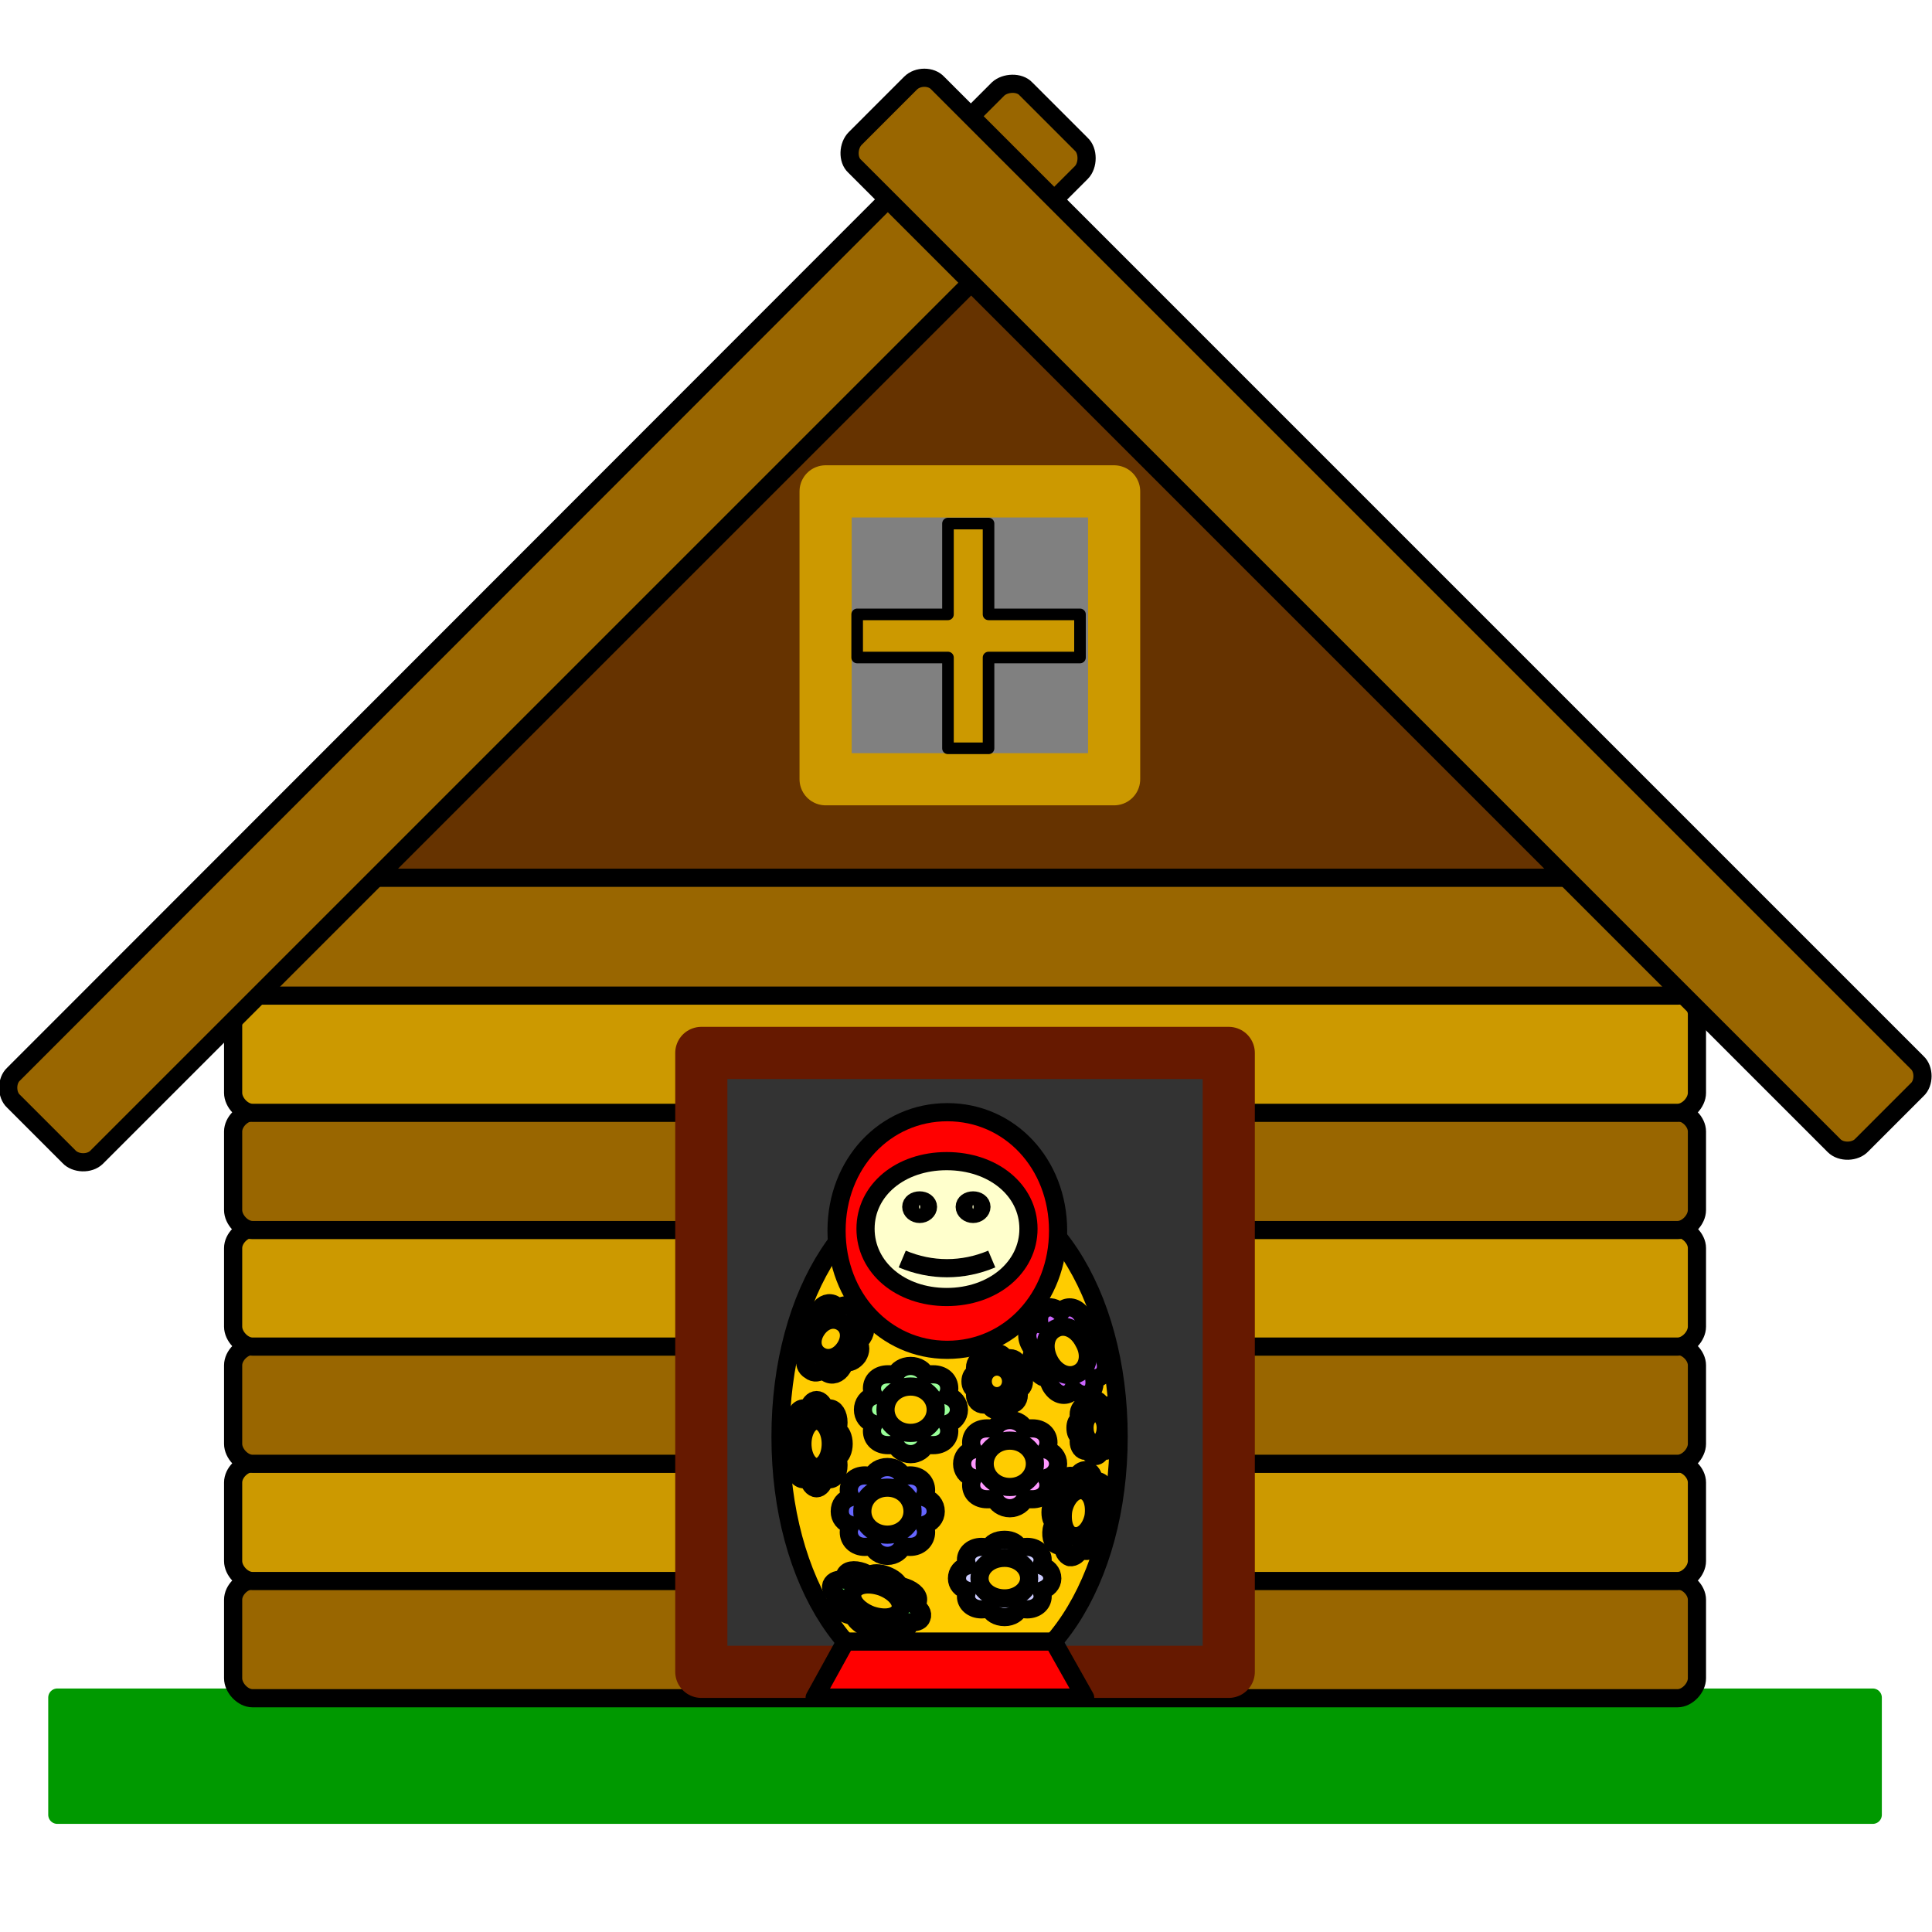 <?xml version="1.0" encoding="UTF-8"?>

<svg version="1.2" baseProfile="tiny" width="30mm" height="30mm" viewBox="0 0 3000 3000" preserveAspectRatio="xMidYMid" fill-rule="evenodd" stroke-width="28.222" stroke-linejoin="round" xmlns="http://www.w3.org/2000/svg" xmlns:xlink="http://www.w3.org/1999/xlink" xml:space="preserve">
 <g visibility="visible" id="MasterSlide_1_WEB-Draw-klein">
  <desc>Master slide
  </desc>
  <rect fill="none" stroke="none" x="0" y="0" width="3000" height="3000"/>
 </g>
 <g visibility="visible" id="Slide_1_page1">
  <g>
   <path fill="rgb(102,51,0)" stroke="none" d="M 1499,363 L 2454,1364 544,1364 1499,363 Z"/>
   <path fill="none" stroke="rgb(0,0,0)" id="Drawing_1_0" stroke-linejoin="round" d="M 1499,363 L 2454,1364 544,1364 1499,363 Z"/>
   <rect fill="none" stroke="none" x="545" y="363" width="1910" height="1001"/>
  </g>
  <g>
   <path fill="rgb(0,153,0)" stroke="none" d="M 1499,2818 L 89,2818 89,2636 2908,2636 2908,2818 1499,2818 Z"/>
   <path fill="none" stroke="rgb(0,153,0)" id="Drawing_2_0" stroke-linejoin="round" d="M 1499,2818 L 89,2818 89,2636 2908,2636 2908,2818 1499,2818 Z"/>
   <rect fill="none" stroke="none" x="90" y="2636" width="2820" height="183"/>
  </g>
  <g>
   <path fill="rgb(153,102,0)" stroke="none" d="M 392,2454 C 377,2454 362,2469 362,2484 L 362,2606 C 362,2621 377,2637 392,2637 L 2605,2637 C 2620,2637 2635,2621 2635,2606 L 2635,2484 C 2635,2469 2620,2454 2605,2454 L 392,2454 Z"/>
   <path fill="none" stroke="rgb(0,0,0)" id="Drawing_3_0" stroke-linejoin="round" d="M 392,2454 C 377,2454 362,2469 362,2484 L 362,2606 C 362,2621 377,2637 392,2637 L 2605,2637 C 2620,2637 2635,2621 2635,2606 L 2635,2484 C 2635,2469 2620,2454 2605,2454 L 392,2454 Z"/>
   <rect fill="none" stroke="none" x="363" y="2454" width="2274" height="183"/>
  </g>
  <g>
   <path fill="rgb(204,153,0)" stroke="none" d="M 392,2272 C 377,2272 362,2287 362,2302 L 362,2424 C 362,2439 377,2455 392,2455 L 2605,2455 C 2620,2455 2635,2439 2635,2424 L 2635,2302 C 2635,2287 2620,2272 2605,2272 L 392,2272 Z"/>
   <path fill="none" stroke="rgb(0,0,0)" id="Drawing_4_0" stroke-linejoin="round" d="M 392,2272 C 377,2272 362,2287 362,2302 L 362,2424 C 362,2439 377,2455 392,2455 L 2605,2455 C 2620,2455 2635,2439 2635,2424 L 2635,2302 C 2635,2287 2620,2272 2605,2272 L 392,2272 Z"/>
   <rect fill="none" stroke="none" x="363" y="2272" width="2274" height="183"/>
  </g>
  <g>
   <path fill="rgb(153,102,0)" stroke="none" d="M 392,2090 C 377,2090 362,2105 362,2120 L 362,2242 C 362,2257 377,2273 392,2273 L 2605,2273 C 2620,2273 2635,2257 2635,2242 L 2635,2120 C 2635,2105 2620,2090 2605,2090 L 392,2090 Z"/>
   <path fill="none" stroke="rgb(0,0,0)" id="Drawing_5_0" stroke-linejoin="round" d="M 392,2090 C 377,2090 362,2105 362,2120 L 362,2242 C 362,2257 377,2273 392,2273 L 2605,2273 C 2620,2273 2635,2257 2635,2242 L 2635,2120 C 2635,2105 2620,2090 2605,2090 L 392,2090 Z"/>
   <rect fill="none" stroke="none" x="363" y="2090" width="2274" height="183"/>
  </g>
  <g>
   <path fill="rgb(204,153,0)" stroke="none" d="M 392,1908 C 377,1908 362,1923 362,1938 L 362,2060 C 362,2075 377,2091 392,2091 L 2605,2091 C 2620,2091 2635,2075 2635,2060 L 2635,1938 C 2635,1923 2620,1908 2605,1908 L 392,1908 Z"/>
   <path fill="none" stroke="rgb(0,0,0)" id="Drawing_6_0" stroke-linejoin="round" d="M 392,1908 C 377,1908 362,1923 362,1938 L 362,2060 C 362,2075 377,2091 392,2091 L 2605,2091 C 2620,2091 2635,2075 2635,2060 L 2635,1938 C 2635,1923 2620,1908 2605,1908 L 392,1908 Z"/>
   <rect fill="none" stroke="none" x="363" y="1908" width="2274" height="183"/>
  </g>
  <g>
   <path fill="rgb(153,102,0)" stroke="none" d="M 392,1727 C 377,1727 362,1742 362,1757 L 362,1879 C 362,1894 377,1910 392,1910 L 2605,1910 C 2620,1910 2635,1894 2635,1879 L 2635,1757 C 2635,1742 2620,1727 2605,1727 L 392,1727 Z"/>
   <path fill="none" stroke="rgb(0,0,0)" id="Drawing_7_0" stroke-linejoin="round" d="M 392,1727 C 377,1727 362,1742 362,1757 L 362,1879 C 362,1894 377,1910 392,1910 L 2605,1910 C 2620,1910 2635,1894 2635,1879 L 2635,1757 C 2635,1742 2620,1727 2605,1727 L 392,1727 Z"/>
   <rect fill="none" stroke="none" x="363" y="1727" width="2274" height="183"/>
  </g>
  <g>
   <path fill="rgb(204,153,0)" stroke="none" d="M 392,1545 C 377,1545 362,1560 362,1575 L 362,1697 C 362,1712 377,1728 392,1728 L 2605,1728 C 2620,1728 2635,1712 2635,1697 L 2635,1575 C 2635,1560 2620,1545 2605,1545 L 392,1545 Z"/>
   <path fill="none" stroke="rgb(0,0,0)" id="Drawing_8_0" stroke-linejoin="round" d="M 392,1545 C 377,1545 362,1560 362,1575 L 362,1697 C 362,1712 377,1728 392,1728 L 2605,1728 C 2620,1728 2635,1712 2635,1697 L 2635,1575 C 2635,1560 2620,1545 2605,1545 L 392,1545 Z"/>
   <rect fill="none" stroke="none" x="363" y="1545" width="2274" height="183"/>
  </g>
  <g>
   <path fill="rgb(153,102,0)" stroke="none" d="M 392,1363 C 377,1363 362,1378 362,1393 L 362,1515 C 362,1530 377,1546 392,1546 L 2605,1546 C 2620,1546 2635,1530 2635,1515 L 2635,1393 C 2635,1378 2620,1363 2605,1363 L 392,1363 Z"/>
   <path fill="none" stroke="rgb(0,0,0)" id="Drawing_9_0" stroke-linejoin="round" d="M 392,1363 C 377,1363 362,1378 362,1393 L 362,1515 C 362,1530 377,1546 392,1546 L 2605,1546 C 2620,1546 2635,1530 2635,1515 L 2635,1393 C 2635,1378 2620,1363 2605,1363 L 392,1363 Z"/>
   <rect fill="none" stroke="none" x="363" y="1363" width="2274" height="183"/>
  </g>
  <g>
   <path fill="rgb(153,102,0)" stroke="none" d="M 21,1668 C 10,1678 10,1700 21,1710 L 107,1796 C 117,1807 139,1808 150,1797 L 1679,268 C 1690,257 1690,234 1679,224 L 1593,138 C 1583,127 1561,128 1550,138 L 21,1668 Z"/>
   <path fill="none" stroke="rgb(0,0,0)" id="Drawing_10_0" stroke-linejoin="round" d="M 21,1668 C 10,1678 10,1700 21,1710 L 107,1796 C 117,1807 139,1808 150,1797 L 1679,268 C 1690,257 1690,234 1679,224 L 1593,138 C 1583,127 1561,128 1550,138 L 21,1668 Z"/>
   <rect fill="none" stroke="none" x="0" y="117" width="1702" height="1702"/>
  </g>
  <g>
   <path fill="rgb(153,102,0)" stroke="none" d="M 1456,129 C 1446,118 1425,118 1414,129 L 1328,215 C 1317,226 1316,248 1327,258 L 2848,1779 C 2859,1790 2881,1789 2891,1778 L 2977,1692 C 2988,1682 2988,1660 2977,1650 L 1456,129 Z"/>
   <path fill="none" stroke="rgb(0,0,0)" id="Drawing_11_0" stroke-linejoin="round" d="M 1456,129 C 1446,118 1425,118 1414,129 L 1328,215 C 1317,226 1316,248 1327,258 L 2848,1779 C 2859,1790 2881,1789 2891,1778 L 2977,1692 C 2988,1682 2988,1660 2977,1650 L 1456,129 Z"/>
   <rect fill="none" stroke="none" x="1307" y="108" width="1694" height="1694"/>
  </g>
  <g>
   <path fill="rgb(51,51,51)" stroke="none" d="M 1499,2596 L 1089,2596 1089,1635 1908,1635 1908,2596 1499,2596 Z"/>
   <path fill="none" stroke="rgb(102,25,0)" id="Drawing_12_0" stroke-width="81" stroke-linejoin="round" d="M 1499,2596 L 1089,2596 1089,1635 1908,1635 1908,2596 1499,2596 Z"/>
   <rect fill="none" stroke="none" x="1090" y="1636" width="820" height="962"/>
  </g>
  <g id="DrawingGroup_1">
   <g>
    <path fill="rgb(255,204,0)" stroke="none" d="M 1474,1832 C 1623,1832 1737,2005 1737,2231 1737,2457 1623,2630 1474,2630 1325,2630 1212,2457 1212,2231 1212,2005 1325,1832 1474,1832 Z"/>
    <path fill="none" stroke="rgb(0,0,0)" id="Drawing_13_0" stroke-linejoin="round" d="M 1474,1832 C 1623,1832 1737,2005 1737,2231 1737,2457 1623,2630 1474,2630 1325,2630 1212,2457 1212,2231 1212,2005 1325,1832 1474,1832 Z"/>
    <rect fill="none" stroke="none" x="1213" y="1832" width="526" height="799"/>
   </g>
   <g>
    <path fill="rgb(255,0,0)" stroke="none" d="M 1265,2636 L 1685,2636 1636,2549 1313,2549 1265,2636 Z"/>
    <path fill="none" stroke="rgb(0,0,0)" id="Drawing_14_0" stroke-linejoin="round" d="M 1265,2636 L 1685,2636 1636,2549 1313,2549 1265,2636 Z"/>
    <rect fill="none" stroke="none" x="1265" y="2550" width="421" height="88"/>
   </g>
   <g>
    <path fill="rgb(255,0,0)" stroke="none" d="M 1471,1727 C 1568,1727 1643,1807 1643,1911 1643,2015 1568,2096 1471,2096 1374,2096 1299,2015 1299,1911 1299,1807 1374,1727 1471,1727 Z"/>
    <path fill="none" stroke="rgb(0,0,0)" id="Drawing_15_0" stroke-linejoin="round" d="M 1471,1727 C 1568,1727 1643,1807 1643,1911 1643,2015 1568,2096 1471,2096 1374,2096 1299,2015 1299,1911 1299,1807 1374,1727 1471,1727 Z"/>
    <rect fill="none" stroke="none" x="1299" y="1727" width="345" height="371"/>
   </g>
   <g>
    <path fill="rgb(255,255,204)" stroke="none" d="M 1470,1803 C 1542,1803 1597,1848 1597,1908 1597,1968 1542,2014 1470,2014 1398,2014 1344,1968 1344,1908 1344,1848 1398,1803 1470,1803 Z"/>
    <path fill="none" stroke="rgb(0,0,0)" id="Drawing_16_0" stroke-linejoin="round" d="M 1470,1803 C 1542,1803 1597,1848 1597,1908 1597,1968 1542,2014 1470,2014 1398,2014 1344,1968 1344,1908 1344,1848 1398,1803 1470,1803 Z"/>
    <path fill="rgb(204,204,163)" stroke="none" d="M 1428,1864 C 1435,1864 1441,1868 1441,1874 1441,1880 1435,1885 1428,1885 1421,1885 1415,1880 1415,1874 1415,1868 1421,1864 1428,1864 Z"/>
    <path fill="none" stroke="rgb(0,0,0)" id="Drawing_16_1" stroke-linejoin="round" d="M 1428,1864 C 1435,1864 1441,1868 1441,1874 1441,1880 1435,1885 1428,1885 1421,1885 1415,1880 1415,1874 1415,1868 1421,1864 1428,1864 Z"/>
    <path fill="rgb(204,204,163)" stroke="none" d="M 1511,1864 C 1518,1864 1524,1868 1524,1874 1524,1880 1518,1885 1511,1885 1504,1885 1498,1880 1498,1874 1498,1868 1504,1864 1511,1864 Z"/>
    <path fill="none" stroke="rgb(0,0,0)" id="Drawing_16_2" stroke-linejoin="round" d="M 1511,1864 C 1518,1864 1524,1868 1524,1874 1524,1880 1518,1885 1511,1885 1504,1885 1498,1880 1498,1874 1498,1868 1504,1864 1511,1864 Z"/>
    <path fill="none" stroke="rgb(0,0,0)" id="Drawing_16_3" stroke-linejoin="round" d="M 1401,1955 C 1446,1974 1495,1974 1540,1955"/>
    <rect fill="none" stroke="none" x="1345" y="1804" width="254" height="212"/>
   </g>
   <g>
    <path fill="rgb(153,255,153)" stroke="none" d="M 1414,2153 C 1392,2153 1375,2169 1375,2189 1375,2209 1392,2225 1414,2225 1436,2225 1453,2209 1453,2189 1453,2169 1436,2153 1414,2153 L 1414,2153 Z M 1340,2189 C 1340,2179 1346,2170 1357,2167 1355,2164 1354,2160 1354,2156 1354,2143 1364,2134 1379,2134 1383,2134 1387,2134 1390,2136 1393,2127 1403,2121 1414,2121 1425,2121 1435,2127 1438,2136 1441,2134 1445,2134 1449,2134 1464,2134 1474,2143 1474,2156 1474,2160 1473,2164 1471,2167 1482,2170 1489,2179 1489,2189 1489,2199 1482,2208 1471,2211 1473,2214 1474,2218 1474,2222 1474,2235 1464,2244 1449,2244 1445,2244 1441,2244 1438,2242 1435,2251 1425,2258 1414,2258 1403,2258 1393,2251 1390,2242 1387,2244 1383,2244 1379,2244 1364,2244 1354,2235 1354,2222 1354,2218 1355,2214 1357,2211 1346,2208 1340,2199 1340,2189 L 1340,2189 Z"/>
    <path fill="none" stroke="rgb(0,0,0)" id="Drawing_17_0" stroke-linejoin="round" d="M 1414,2153 C 1392,2153 1375,2169 1375,2189 1375,2209 1392,2225 1414,2225 1436,2225 1453,2209 1453,2189 1453,2169 1436,2153 1414,2153 L 1414,2153 Z"/>
    <path fill="none" stroke="rgb(0,0,0)" id="Drawing_17_1" stroke-linejoin="round" d="M 1340,2189 C 1340,2179 1346,2170 1357,2167 1355,2164 1354,2160 1354,2156 1354,2143 1364,2134 1379,2134 1383,2134 1387,2134 1390,2136 1393,2127 1403,2121 1414,2121 1425,2121 1435,2127 1438,2136 1441,2134 1445,2134 1449,2134 1464,2134 1474,2143 1474,2156 1474,2160 1473,2164 1471,2167 1482,2170 1489,2179 1489,2189 1489,2199 1482,2208 1471,2211 1473,2214 1474,2218 1474,2222 1474,2235 1464,2244 1449,2244 1445,2244 1441,2244 1438,2242 1435,2251 1425,2258 1414,2258 1403,2258 1393,2251 1390,2242 1387,2244 1383,2244 1379,2244 1364,2244 1354,2235 1354,2222 1354,2218 1355,2214 1357,2211 1346,2208 1340,2199 1340,2189 L 1340,2189 Z"/>
    <rect fill="none" stroke="none" x="1340" y="2121" width="149" height="137"/>
   </g>
   <g>
    <path fill="rgb(255,153,255)" stroke="none" d="M 1568,2237 C 1546,2237 1529,2253 1529,2273 1529,2293 1546,2309 1568,2309 1590,2309 1607,2293 1607,2273 1607,2253 1590,2237 1568,2237 L 1568,2237 Z M 1494,2273 C 1494,2263 1500,2254 1511,2251 1509,2248 1508,2244 1508,2240 1508,2227 1518,2218 1533,2218 1537,2218 1541,2218 1544,2220 1547,2211 1557,2205 1568,2205 1579,2205 1589,2211 1592,2220 1595,2218 1599,2218 1603,2218 1618,2218 1628,2227 1628,2240 1628,2244 1627,2248 1625,2251 1636,2254 1643,2263 1643,2273 1643,2283 1636,2292 1625,2295 1627,2298 1628,2302 1628,2306 1628,2319 1618,2328 1603,2328 1599,2328 1595,2328 1592,2326 1589,2335 1579,2342 1568,2342 1557,2342 1547,2335 1544,2326 1541,2328 1537,2328 1533,2328 1518,2328 1508,2319 1508,2306 1508,2302 1509,2298 1511,2295 1500,2292 1494,2283 1494,2273 L 1494,2273 Z"/>
    <path fill="none" stroke="rgb(0,0,0)" id="Drawing_18_0" stroke-linejoin="round" d="M 1568,2237 C 1546,2237 1529,2253 1529,2273 1529,2293 1546,2309 1568,2309 1590,2309 1607,2293 1607,2273 1607,2253 1590,2237 1568,2237 L 1568,2237 Z"/>
    <path fill="none" stroke="rgb(0,0,0)" id="Drawing_18_1" stroke-linejoin="round" d="M 1494,2273 C 1494,2263 1500,2254 1511,2251 1509,2248 1508,2244 1508,2240 1508,2227 1518,2218 1533,2218 1537,2218 1541,2218 1544,2220 1547,2211 1557,2205 1568,2205 1579,2205 1589,2211 1592,2220 1595,2218 1599,2218 1603,2218 1618,2218 1628,2227 1628,2240 1628,2244 1627,2248 1625,2251 1636,2254 1643,2263 1643,2273 1643,2283 1636,2292 1625,2295 1627,2298 1628,2302 1628,2306 1628,2319 1618,2328 1603,2328 1599,2328 1595,2328 1592,2326 1589,2335 1579,2342 1568,2342 1557,2342 1547,2335 1544,2326 1541,2328 1537,2328 1533,2328 1518,2328 1508,2319 1508,2306 1508,2302 1509,2298 1511,2295 1500,2292 1494,2283 1494,2273 L 1494,2273 Z"/>
    <rect fill="none" stroke="none" x="1494" y="2205" width="149" height="137"/>
   </g>
   <g>
    <path fill="rgb(204,102,255)" stroke="none" d="M 1683,2084 C 1673,2064 1654,2055 1639,2063 1623,2071 1619,2092 1629,2112 1639,2132 1659,2141 1675,2132 1690,2124 1694,2103 1683,2084 L 1683,2084 Z M 1623,2032 C 1630,2028 1639,2030 1647,2038 1649,2035 1651,2033 1653,2032 1663,2027 1675,2032 1682,2045 1683,2049 1685,2052 1685,2056 1693,2055 1702,2061 1707,2071 1712,2081 1713,2092 1707,2098 1710,2100 1712,2104 1714,2107 1720,2121 1718,2133 1708,2138 1706,2140 1702,2140 1699,2140 1701,2151 1698,2161 1691,2164 1683,2168 1674,2165 1666,2157 1664,2160 1662,2163 1660,2164 1650,2169 1638,2164 1631,2151 1629,2147 1628,2143 1628,2140 1620,2141 1611,2134 1606,2124 1600,2115 1600,2103 1606,2097 1603,2095 1601,2092 1599,2088 1592,2075 1595,2062 1605,2057 1607,2056 1610,2055 1614,2056 1612,2044 1615,2036 1623,2032 L 1623,2032 Z"/>
    <path fill="none" stroke="rgb(0,0,0)" id="Drawing_19_0" stroke-linejoin="round" d="M 1683,2084 C 1673,2064 1654,2055 1639,2063 1623,2071 1619,2092 1629,2112 1639,2132 1659,2141 1675,2132 1690,2124 1694,2103 1683,2084 L 1683,2084 Z"/>
    <path fill="none" stroke="rgb(0,0,0)" id="Drawing_19_1" stroke-linejoin="round" d="M 1623,2032 C 1630,2028 1639,2030 1647,2038 1649,2035 1651,2033 1653,2032 1663,2027 1675,2032 1682,2045 1683,2049 1685,2052 1685,2056 1693,2055 1702,2061 1707,2071 1712,2081 1713,2092 1707,2098 1710,2100 1712,2104 1714,2107 1720,2121 1718,2133 1708,2138 1706,2140 1702,2140 1699,2140 1701,2151 1698,2161 1691,2164 1683,2168 1674,2165 1666,2157 1664,2160 1662,2163 1660,2164 1650,2169 1638,2164 1631,2151 1629,2147 1628,2143 1628,2140 1620,2141 1611,2134 1606,2124 1600,2115 1600,2103 1606,2097 1603,2095 1601,2092 1599,2088 1592,2075 1595,2062 1605,2057 1607,2056 1610,2055 1614,2056 1612,2044 1615,2036 1623,2032 L 1623,2032 Z"/>
    <rect fill="none" stroke="none" x="1571" y="2006" width="171" height="187"/>
   </g>
   <g>
    <path fill="rgb(102,102,255)" stroke="none" d="M 1378,2310 C 1356,2310 1339,2326 1339,2347 1339,2367 1356,2383 1378,2383 1400,2383 1417,2367 1417,2347 1417,2326 1400,2310 1378,2310 L 1378,2310 Z M 1304,2347 C 1304,2336 1310,2328 1321,2325 1319,2321 1318,2318 1318,2314 1318,2301 1328,2291 1343,2291 1347,2291 1351,2292 1354,2293 1357,2284 1367,2278 1378,2278 1389,2278 1399,2284 1402,2293 1405,2292 1409,2291 1413,2291 1428,2291 1438,2301 1438,2314 1438,2318 1437,2321 1435,2325 1446,2328 1453,2336 1453,2347 1453,2357 1446,2365 1435,2368 1437,2372 1438,2375 1438,2379 1438,2392 1428,2402 1413,2402 1409,2402 1405,2401 1402,2400 1399,2409 1389,2416 1378,2416 1367,2416 1357,2409 1354,2400 1351,2401 1347,2402 1343,2402 1328,2402 1318,2392 1318,2379 1318,2375 1319,2372 1321,2368 1310,2365 1304,2357 1304,2347 L 1304,2347 Z"/>
    <path fill="none" stroke="rgb(0,0,0)" id="Drawing_20_0" stroke-linejoin="round" d="M 1378,2310 C 1356,2310 1339,2326 1339,2347 1339,2367 1356,2383 1378,2383 1400,2383 1417,2367 1417,2347 1417,2326 1400,2310 1378,2310 L 1378,2310 Z"/>
    <path fill="none" stroke="rgb(0,0,0)" id="Drawing_20_1" stroke-linejoin="round" d="M 1304,2347 C 1304,2336 1310,2328 1321,2325 1319,2321 1318,2318 1318,2314 1318,2301 1328,2291 1343,2291 1347,2291 1351,2292 1354,2293 1357,2284 1367,2278 1378,2278 1389,2278 1399,2284 1402,2293 1405,2292 1409,2291 1413,2291 1428,2291 1438,2301 1438,2314 1438,2318 1437,2321 1435,2325 1446,2328 1453,2336 1453,2347 1453,2357 1446,2365 1435,2368 1437,2372 1438,2375 1438,2379 1438,2392 1428,2402 1413,2402 1409,2402 1405,2401 1402,2400 1399,2409 1389,2416 1378,2416 1367,2416 1357,2409 1354,2400 1351,2401 1347,2402 1343,2402 1328,2402 1318,2392 1318,2379 1318,2375 1319,2372 1321,2368 1310,2365 1304,2357 1304,2347 L 1304,2347 Z"/>
    <rect fill="none" stroke="none" x="1304" y="2279" width="149" height="138"/>
   </g>
   <g>
    <path fill="rgb(204,204,255)" stroke="none" d="M 1560,2419 C 1538,2419 1521,2433 1521,2451 1521,2468 1538,2482 1560,2482 1581,2482 1598,2468 1598,2451 1598,2433 1581,2419 1560,2419 L 1560,2419 Z M 1486,2451 C 1486,2441 1492,2434 1502,2431 1501,2429 1500,2425 1500,2422 1500,2411 1510,2402 1524,2402 1529,2402 1533,2403 1536,2404 1539,2396 1548,2391 1560,2391 1571,2391 1580,2396 1583,2404 1586,2403 1590,2402 1595,2402 1609,2402 1619,2411 1619,2422 1619,2425 1618,2429 1617,2431 1627,2434 1634,2441 1634,2451 1634,2460 1627,2467 1617,2470 1618,2472 1619,2476 1619,2479 1619,2490 1609,2499 1595,2499 1590,2499 1586,2498 1583,2497 1580,2505 1571,2511 1560,2511 1548,2511 1539,2505 1536,2497 1533,2498 1529,2499 1524,2499 1510,2499 1500,2490 1500,2479 1500,2476 1501,2472 1502,2470 1492,2467 1486,2460 1486,2451 L 1486,2451 Z"/>
    <path fill="none" stroke="rgb(0,0,0)" id="Drawing_21_0" stroke-linejoin="round" d="M 1560,2419 C 1538,2419 1521,2433 1521,2451 1521,2468 1538,2482 1560,2482 1581,2482 1598,2468 1598,2451 1598,2433 1581,2419 1560,2419 L 1560,2419 Z"/>
    <path fill="none" stroke="rgb(0,0,0)" id="Drawing_21_1" stroke-linejoin="round" d="M 1486,2451 C 1486,2441 1492,2434 1502,2431 1501,2429 1500,2425 1500,2422 1500,2411 1510,2402 1524,2402 1529,2402 1533,2403 1536,2404 1539,2396 1548,2391 1560,2391 1571,2391 1580,2396 1583,2404 1586,2403 1590,2402 1595,2402 1609,2402 1619,2411 1619,2422 1619,2425 1618,2429 1617,2431 1627,2434 1634,2441 1634,2451 1634,2460 1627,2467 1617,2470 1618,2472 1619,2476 1619,2479 1619,2490 1609,2499 1595,2499 1590,2499 1586,2498 1583,2497 1580,2505 1571,2511 1560,2511 1548,2511 1539,2505 1536,2497 1533,2498 1529,2499 1524,2499 1510,2499 1500,2490 1500,2479 1500,2476 1501,2472 1502,2470 1492,2467 1486,2460 1486,2451 L 1486,2451 Z"/>
    <rect fill="none" stroke="none" x="1487" y="2392" width="148" height="120"/>
   </g>
   <g>
    <path fill="rgb(204,204,255)" stroke="none" d="M 1268,2065 C 1258,2080 1260,2097 1273,2105 1286,2113 1302,2108 1312,2093 1322,2078 1320,2061 1307,2053 1294,2045 1278,2050 1268,2065 L 1268,2065 Z M 1258,2128 C 1251,2124 1249,2117 1251,2109 1249,2109 1246,2108 1244,2106 1236,2101 1234,2091 1241,2081 1243,2078 1245,2076 1248,2074 1243,2068 1244,2060 1249,2053 1254,2045 1261,2041 1268,2043 1269,2040 1270,2037 1272,2034 1278,2024 1288,2021 1296,2026 1299,2028 1301,2030 1302,2032 1308,2026 1316,2025 1322,2030 1329,2034 1331,2041 1329,2049 1331,2049 1334,2050 1336,2052 1344,2057 1346,2067 1339,2077 1337,2080 1335,2082 1332,2084 1337,2090 1337,2098 1332,2106 1327,2113 1319,2117 1312,2115 1311,2118 1310,2121 1308,2124 1302,2134 1292,2137 1284,2132 1281,2130 1279,2128 1278,2126 1272,2132 1264,2133 1258,2128 L 1258,2128 Z"/>
    <path fill="none" stroke="rgb(0,0,0)" id="Drawing_22_0" stroke-linejoin="round" d="M 1268,2065 C 1258,2080 1260,2097 1273,2105 1286,2113 1302,2108 1312,2093 1322,2078 1320,2061 1307,2053 1294,2045 1278,2050 1268,2065 L 1268,2065 Z"/>
    <path fill="none" stroke="rgb(0,0,0)" id="Drawing_22_1" stroke-linejoin="round" d="M 1258,2128 C 1251,2124 1249,2117 1251,2109 1249,2109 1246,2108 1244,2106 1236,2101 1234,2091 1241,2081 1243,2078 1245,2076 1248,2074 1243,2068 1244,2060 1249,2053 1254,2045 1261,2041 1268,2043 1269,2040 1270,2037 1272,2034 1278,2024 1288,2021 1296,2026 1299,2028 1301,2030 1302,2032 1308,2026 1316,2025 1322,2030 1329,2034 1331,2041 1329,2049 1331,2049 1334,2050 1336,2052 1344,2057 1346,2067 1339,2077 1337,2080 1335,2082 1332,2084 1337,2090 1337,2098 1332,2106 1327,2113 1319,2117 1312,2115 1311,2118 1310,2121 1308,2124 1302,2134 1292,2137 1284,2132 1281,2130 1279,2128 1278,2126 1272,2132 1264,2133 1258,2128 L 1258,2128 Z"/>
    <rect fill="none" stroke="none" x="1217" y="2003" width="149" height="154"/>
   </g>
   <g>
    <path fill="rgb(255,153,255)" stroke="none" d="M 1268,2206 C 1256,2206 1246,2222 1246,2242 1246,2262 1256,2278 1268,2278 1280,2278 1290,2262 1290,2242 1290,2222 1280,2206 1268,2206 L 1268,2206 Z M 1227,2242 C 1227,2232 1230,2223 1236,2220 1235,2217 1234,2213 1234,2209 1234,2196 1240,2187 1248,2187 1251,2187 1253,2187 1255,2189 1257,2180 1262,2174 1268,2174 1274,2174 1279,2180 1281,2189 1283,2187 1285,2187 1288,2187 1296,2187 1302,2196 1302,2209 1302,2213 1301,2217 1300,2220 1306,2223 1310,2232 1310,2242 1310,2252 1306,2261 1300,2264 1301,2267 1302,2271 1302,2275 1302,2288 1296,2297 1288,2297 1285,2297 1283,2297 1281,2295 1279,2304 1274,2311 1268,2311 1262,2311 1257,2304 1255,2295 1253,2297 1251,2297 1248,2297 1240,2297 1234,2288 1234,2275 1234,2271 1235,2267 1236,2264 1230,2261 1227,2252 1227,2242 L 1227,2242 Z"/>
    <path fill="none" stroke="rgb(0,0,0)" id="Drawing_23_0" stroke-linejoin="round" d="M 1268,2206 C 1256,2206 1246,2222 1246,2242 1246,2262 1256,2278 1268,2278 1280,2278 1290,2262 1290,2242 1290,2222 1280,2206 1268,2206 L 1268,2206 Z"/>
    <path fill="none" stroke="rgb(0,0,0)" id="Drawing_23_1" stroke-linejoin="round" d="M 1227,2242 C 1227,2232 1230,2223 1236,2220 1235,2217 1234,2213 1234,2209 1234,2196 1240,2187 1248,2187 1251,2187 1253,2187 1255,2189 1257,2180 1262,2174 1268,2174 1274,2174 1279,2180 1281,2189 1283,2187 1285,2187 1288,2187 1296,2187 1302,2196 1302,2209 1302,2213 1301,2217 1300,2220 1306,2223 1310,2232 1310,2242 1310,2252 1306,2261 1300,2264 1301,2267 1302,2271 1302,2275 1302,2288 1296,2297 1288,2297 1285,2297 1283,2297 1281,2295 1279,2304 1274,2311 1268,2311 1262,2311 1257,2304 1255,2295 1253,2297 1251,2297 1248,2297 1240,2297 1234,2288 1234,2275 1234,2271 1235,2267 1236,2264 1230,2261 1227,2252 1227,2242 L 1227,2242 Z"/>
    <rect fill="none" stroke="none" x="1227" y="2174" width="83" height="137"/>
   </g>
   <g>
    <path fill="rgb(102,255,102)" stroke="none" d="M 1369,2464 C 1348,2457 1329,2460 1324,2473 1320,2485 1332,2500 1353,2508 1374,2515 1393,2512 1398,2499 1402,2487 1390,2472 1369,2464 L 1369,2464 Z M 1291,2461 C 1294,2454 1301,2452 1312,2453 1311,2451 1311,2449 1312,2446 1315,2438 1326,2436 1340,2441 1344,2443 1348,2444 1350,2446 1355,2442 1366,2442 1376,2446 1387,2450 1395,2457 1396,2462 1399,2462 1402,2464 1406,2465 1420,2470 1428,2479 1425,2487 1424,2490 1422,2491 1420,2492 1429,2498 1434,2505 1431,2512 1429,2518 1421,2520 1410,2519 1411,2521 1411,2523 1410,2526 1407,2534 1396,2536 1382,2531 1378,2529 1374,2528 1372,2526 1367,2530 1356,2531 1345,2527 1335,2523 1327,2515 1326,2510 1323,2510 1320,2508 1316,2507 1302,2502 1294,2493 1297,2485 1298,2482 1300,2481 1302,2480 1293,2474 1289,2467 1291,2461 L 1291,2461 Z"/>
    <path fill="none" stroke="rgb(0,0,0)" id="Drawing_24_0" stroke-linejoin="round" d="M 1369,2464 C 1348,2457 1329,2460 1324,2473 1320,2485 1332,2500 1353,2508 1374,2515 1393,2512 1398,2499 1402,2487 1390,2472 1369,2464 L 1369,2464 Z"/>
    <path fill="none" stroke="rgb(0,0,0)" id="Drawing_24_1" stroke-linejoin="round" d="M 1291,2461 C 1294,2454 1301,2452 1312,2453 1311,2451 1311,2449 1312,2446 1315,2438 1326,2436 1340,2441 1344,2443 1348,2444 1350,2446 1355,2442 1366,2442 1376,2446 1387,2450 1395,2457 1396,2462 1399,2462 1402,2464 1406,2465 1420,2470 1428,2479 1425,2487 1424,2490 1422,2491 1420,2492 1429,2498 1434,2505 1431,2512 1429,2518 1421,2520 1410,2519 1411,2521 1411,2523 1410,2526 1407,2534 1396,2536 1382,2531 1378,2529 1374,2528 1372,2526 1367,2530 1356,2531 1345,2527 1335,2523 1327,2515 1326,2510 1323,2510 1320,2508 1316,2507 1302,2502 1294,2493 1297,2485 1298,2482 1300,2481 1302,2480 1293,2474 1289,2467 1291,2461 L 1291,2461 Z"/>
    <rect fill="none" stroke="none" x="1276" y="2421" width="172" height="132"/>
   </g>
   <g>
    <path fill="rgb(204,255,0)" stroke="none" d="M 1681,2314 C 1668,2312 1655,2326 1651,2345 1648,2365 1654,2383 1667,2385 1681,2388 1694,2374 1698,2355 1701,2335 1695,2317 1681,2314 L 1681,2314 Z M 1632,2341 C 1634,2331 1639,2323 1646,2322 1644,2318 1645,2314 1646,2310 1649,2298 1656,2290 1665,2292 1667,2292 1669,2293 1671,2295 1674,2287 1681,2282 1687,2283 1694,2284 1699,2292 1698,2301 1701,2299 1703,2300 1705,2300 1714,2302 1718,2312 1716,2325 1715,2328 1714,2332 1712,2335 1717,2339 1719,2349 1717,2359 1715,2368 1710,2376 1703,2378 1705,2381 1704,2385 1703,2389 1701,2402 1693,2410 1684,2408 1682,2408 1680,2407 1678,2405 1675,2413 1668,2419 1661,2418 1655,2416 1650,2408 1651,2399 1648,2401 1646,2400 1644,2400 1635,2398 1631,2388 1633,2375 1634,2371 1635,2367 1637,2365 1632,2361 1630,2351 1632,2341 L 1632,2341 Z"/>
    <path fill="none" stroke="rgb(0,0,0)" id="Drawing_25_0" stroke-linejoin="round" d="M 1681,2314 C 1668,2312 1655,2326 1651,2345 1648,2365 1654,2383 1667,2385 1681,2388 1694,2374 1698,2355 1701,2335 1695,2317 1681,2314 L 1681,2314 Z"/>
    <path fill="none" stroke="rgb(0,0,0)" id="Drawing_25_1" stroke-linejoin="round" d="M 1632,2341 C 1634,2331 1639,2323 1646,2322 1644,2318 1645,2314 1646,2310 1649,2298 1656,2290 1665,2292 1667,2292 1669,2293 1671,2295 1674,2287 1681,2282 1687,2283 1694,2284 1699,2292 1698,2301 1701,2299 1703,2300 1705,2300 1714,2302 1718,2312 1716,2325 1715,2328 1714,2332 1712,2335 1717,2339 1719,2349 1717,2359 1715,2368 1710,2376 1703,2378 1705,2381 1704,2385 1703,2389 1701,2402 1693,2410 1684,2408 1682,2408 1680,2407 1678,2405 1675,2413 1668,2419 1661,2418 1655,2416 1650,2408 1651,2399 1648,2401 1646,2400 1644,2400 1635,2398 1631,2388 1633,2375 1634,2371 1635,2367 1637,2365 1632,2361 1630,2351 1632,2341 L 1632,2341 Z"/>
    <rect fill="none" stroke="none" x="1620" y="2275" width="113" height="152"/>
   </g>
   <g>
    <path fill="rgb(204,204,255)" stroke="none" d="M 1701,2194 C 1691,2194 1684,2204 1684,2217 1684,2231 1691,2241 1701,2241 1710,2241 1717,2231 1717,2217 1717,2204 1710,2194 1701,2194 L 1701,2194 Z M 1670,2217 C 1670,2211 1672,2205 1677,2204 1676,2201 1675,2199 1675,2197 1675,2188 1680,2182 1686,2182 1688,2182 1689,2182 1691,2184 1692,2178 1696,2174 1701,2174 1705,2174 1709,2178 1710,2184 1712,2182 1713,2182 1715,2182 1721,2182 1726,2188 1726,2197 1726,2199 1725,2201 1724,2204 1729,2205 1732,2211 1732,2217 1732,2224 1729,2230 1724,2231 1725,2234 1726,2236 1726,2238 1726,2247 1721,2253 1715,2253 1713,2253 1712,2253 1710,2251 1709,2257 1705,2261 1701,2261 1696,2261 1692,2257 1691,2251 1689,2253 1688,2253 1686,2253 1680,2253 1675,2247 1675,2238 1675,2236 1676,2234 1677,2231 1672,2230 1670,2224 1670,2217 L 1670,2217 Z"/>
    <path fill="none" stroke="rgb(0,0,0)" id="Drawing_26_0" stroke-linejoin="round" d="M 1701,2194 C 1691,2194 1684,2204 1684,2217 1684,2231 1691,2241 1701,2241 1710,2241 1717,2231 1717,2217 1717,2204 1710,2194 1701,2194 L 1701,2194 Z"/>
    <path fill="none" stroke="rgb(0,0,0)" id="Drawing_26_1" stroke-linejoin="round" d="M 1670,2217 C 1670,2211 1672,2205 1677,2204 1676,2201 1675,2199 1675,2197 1675,2188 1680,2182 1686,2182 1688,2182 1689,2182 1691,2184 1692,2178 1696,2174 1701,2174 1705,2174 1709,2178 1710,2184 1712,2182 1713,2182 1715,2182 1721,2182 1726,2188 1726,2197 1726,2199 1725,2201 1724,2204 1729,2205 1732,2211 1732,2217 1732,2224 1729,2230 1724,2231 1725,2234 1726,2236 1726,2238 1726,2247 1721,2253 1715,2253 1713,2253 1712,2253 1710,2251 1709,2257 1705,2261 1701,2261 1696,2261 1692,2257 1691,2251 1689,2253 1688,2253 1686,2253 1680,2253 1675,2247 1675,2238 1675,2236 1676,2234 1677,2231 1672,2230 1670,2224 1670,2217 L 1670,2217 Z"/>
    <rect fill="none" stroke="none" x="1671" y="2175" width="62" height="88"/>
   </g>
   <g>
    <path fill="rgb(153,255,255)" stroke="none" d="M 1548,2122 C 1536,2122 1526,2132 1526,2145 1526,2158 1536,2168 1548,2168 1560,2168 1570,2158 1570,2145 1570,2132 1560,2122 1548,2122 L 1548,2122 Z M 1507,2145 C 1507,2138 1510,2133 1516,2131 1515,2129 1514,2126 1514,2124 1514,2115 1520,2109 1528,2109 1531,2109 1533,2110 1535,2111 1537,2105 1542,2101 1548,2101 1554,2101 1559,2105 1561,2111 1563,2110 1565,2109 1568,2109 1576,2109 1582,2115 1582,2124 1582,2126 1581,2129 1580,2131 1586,2133 1590,2138 1590,2145 1590,2152 1586,2157 1580,2159 1581,2161 1582,2164 1582,2166 1582,2175 1576,2181 1568,2181 1565,2181 1563,2180 1561,2179 1559,2185 1554,2190 1548,2190 1542,2190 1537,2185 1535,2179 1533,2180 1531,2181 1528,2181 1520,2181 1514,2175 1514,2166 1514,2164 1515,2161 1516,2159 1510,2157 1507,2152 1507,2145 L 1507,2145 Z"/>
    <path fill="none" stroke="rgb(0,0,0)" id="Drawing_27_0" stroke-linejoin="round" d="M 1548,2122 C 1536,2122 1526,2132 1526,2145 1526,2158 1536,2168 1548,2168 1560,2168 1570,2158 1570,2145 1570,2132 1560,2122 1548,2122 L 1548,2122 Z"/>
    <path fill="none" stroke="rgb(0,0,0)" id="Drawing_27_1" stroke-linejoin="round" d="M 1507,2145 C 1507,2138 1510,2133 1516,2131 1515,2129 1514,2126 1514,2124 1514,2115 1520,2109 1528,2109 1531,2109 1533,2110 1535,2111 1537,2105 1542,2101 1548,2101 1554,2101 1559,2105 1561,2111 1563,2110 1565,2109 1568,2109 1576,2109 1582,2115 1582,2124 1582,2126 1581,2129 1580,2131 1586,2133 1590,2138 1590,2145 1590,2152 1586,2157 1580,2159 1581,2161 1582,2164 1582,2166 1582,2175 1576,2181 1568,2181 1565,2181 1563,2180 1561,2179 1559,2185 1554,2190 1548,2190 1542,2190 1537,2185 1535,2179 1533,2180 1531,2181 1528,2181 1520,2181 1514,2175 1514,2166 1514,2164 1515,2161 1516,2159 1510,2157 1507,2152 1507,2145 L 1507,2145 Z"/>
    <rect fill="none" stroke="none" x="1507" y="2101" width="83" height="89"/>
   </g>
  </g>
  <g>
   <path fill="rgb(128,128,128)" stroke="none" d="M 1506,1210 L 1282,1210 1282,763 1730,763 1730,1210 1506,1210 Z"/>
   <path fill="none" stroke="rgb(204,153,0)" id="Drawing_28_0" stroke-width="81" stroke-linejoin="round" d="M 1506,1210 L 1282,1210 1282,763 1730,763 1730,1210 1506,1210 Z"/>
   <rect fill="none" stroke="none" x="1282" y="764" width="449" height="448"/>
  </g>
  <g>
   <path fill="rgb(204,153,0)" stroke="none" d="M 1472,813 L 1535,813 1535,954 1677,954 1677,1021 1535,1021 1535,1162 1472,1162 1472,1021 1331,1021 1331,954 1472,954 1472,813 1472,813 Z"/>
   <path fill="none" stroke="rgb(0,0,0)" id="Drawing_29_0" stroke-width="18" stroke-linejoin="round" d="M 1472,813 L 1535,813 1535,954 1677,954 1677,1021 1535,1021 1535,1162 1472,1162 1472,1021 1331,1021 1331,954 1472,954 1472,813 1472,813 Z"/>
   <rect fill="none" stroke="none" x="1332" y="814" width="346" height="350"/>
  </g>
 </g>
</svg>